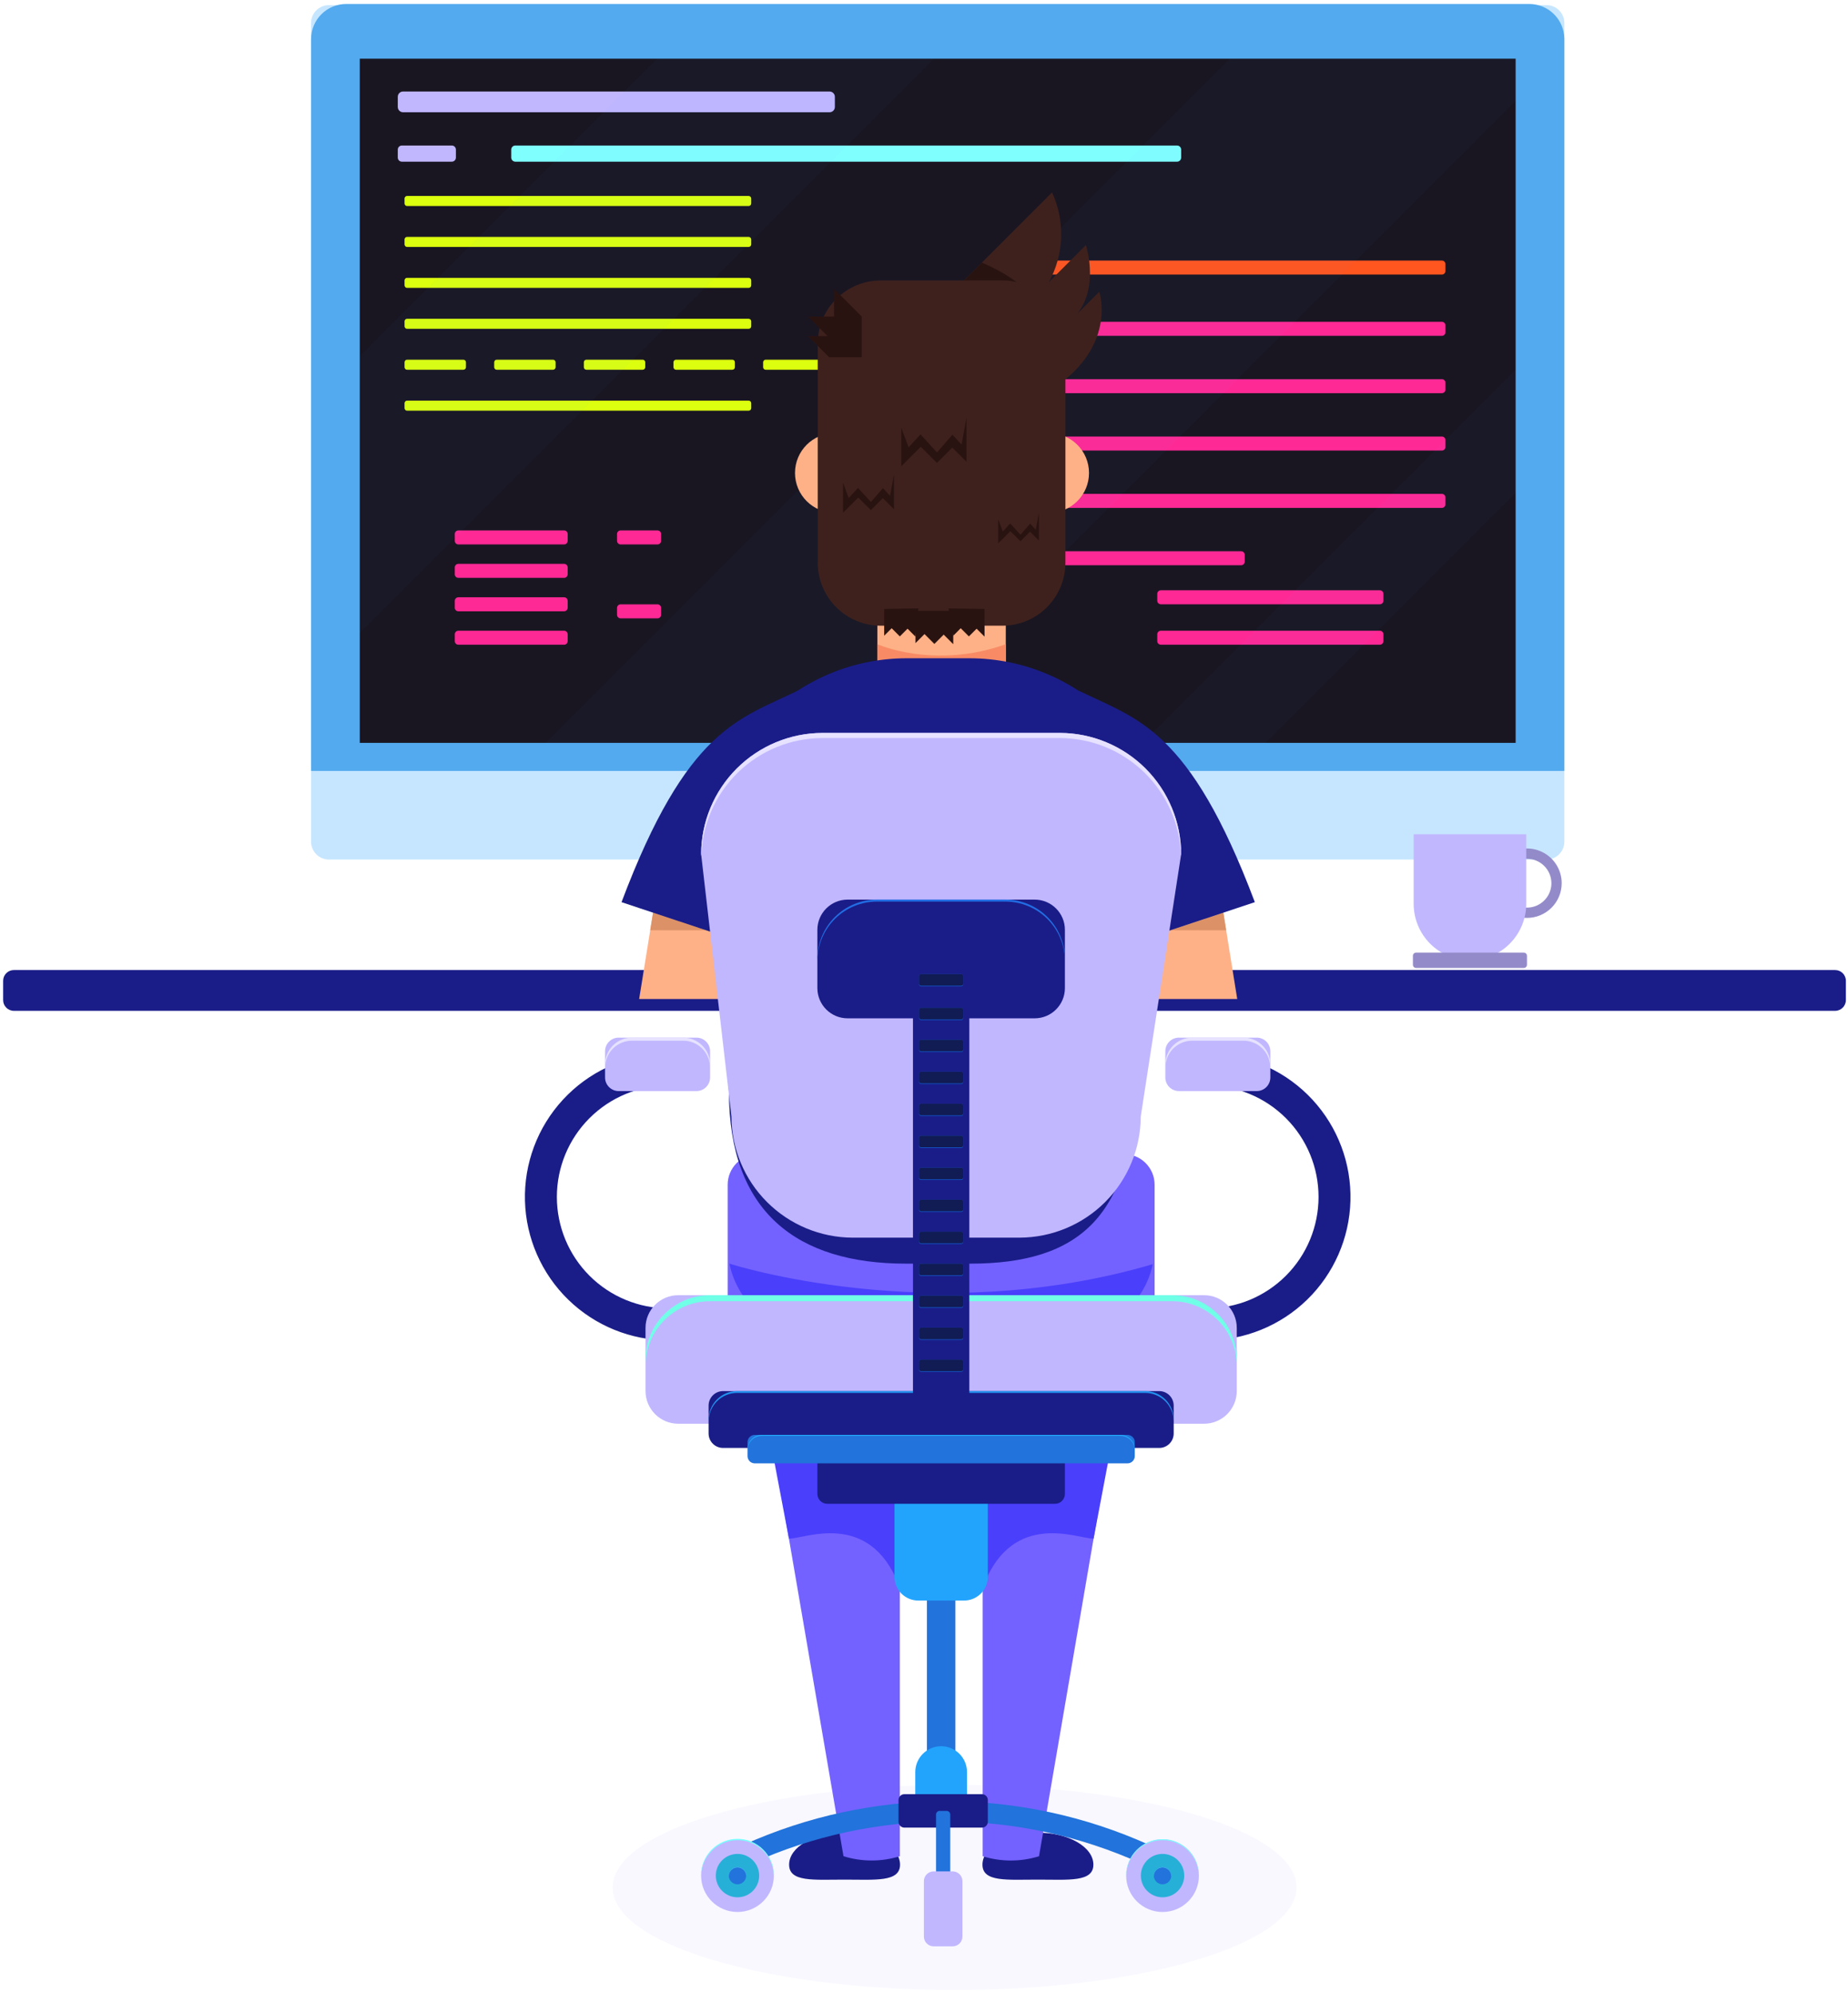 <svg width="344" height="371" viewBox="0 0 344 371" fill="none" xmlns="http://www.w3.org/2000/svg">
<path opacity="0.1" d="M177.689 370.414C212.845 370.414 241.345 361.868 241.345 351.326C241.345 340.783 212.845 332.237 177.689 332.237C142.534 332.237 114.034 340.783 114.034 351.326C114.034 361.868 142.534 370.414 177.689 370.414Z" fill="#C1B7FF"/>
<path d="M341.605 180.56H2.584C1.479 180.56 0.584 181.455 0.584 182.56V186.152C0.584 187.256 1.479 188.152 2.584 188.152H341.605C342.709 188.152 343.605 187.256 343.605 186.152V182.56C343.605 181.455 342.709 180.56 341.605 180.56Z" fill="#1A1D88"/>
<path d="M287.869 0.952H61.234C59.395 0.952 57.904 2.442 57.904 4.281V156.664C57.904 158.503 59.395 159.994 61.234 159.994H287.869C289.708 159.994 291.199 158.503 291.199 156.664V4.281C291.199 2.442 289.708 0.952 287.869 0.952Z" fill="#C6E6FF"/>
<path d="M284.662 0.74H64.443C62.71 0.74 61.047 1.429 59.822 2.655C58.596 3.88 57.907 5.543 57.907 7.276V143.501H291.199V7.271C291.197 5.538 290.508 3.877 289.282 2.653C288.056 1.428 286.395 0.74 284.662 0.74Z" fill="#53AAEE"/>
<path d="M282.132 10.924H66.971V138.274H282.132V10.924Z" fill="#191622"/>
<path d="M219.104 27.087H95.931C95.507 27.087 95.164 27.43 95.164 27.853V29.33C95.164 29.753 95.507 30.096 95.931 30.096H219.104C219.527 30.096 219.87 29.753 219.87 29.33V27.853C219.87 27.43 219.527 27.087 219.104 27.087Z" fill="#80FFFF"/>
<path d="M154.422 17.034H75.027C74.483 17.034 74.043 17.474 74.043 18.018V19.913C74.043 20.457 74.483 20.897 75.027 20.897H154.422C154.965 20.897 155.405 20.457 155.405 19.913V18.018C155.405 17.474 154.965 17.034 154.422 17.034Z" fill="#C1B7FF"/>
<path d="M84.1 27.087H74.809C74.386 27.087 74.043 27.43 74.043 27.853V29.33C74.043 29.753 74.386 30.096 74.809 30.096H84.1C84.523 30.096 84.866 29.753 84.866 29.33V27.853C84.866 27.43 84.523 27.087 84.1 27.087Z" fill="#C1B7FF"/>
<path d="M139.361 36.475H75.782C75.518 36.475 75.305 36.689 75.305 36.952V37.869C75.305 38.133 75.518 38.346 75.782 38.346H139.361C139.624 38.346 139.837 38.133 139.837 37.869V36.952C139.837 36.689 139.624 36.475 139.361 36.475Z" fill="#DBFF0E"/>
<path d="M139.361 44.095H75.782C75.518 44.095 75.305 44.308 75.305 44.571V45.489C75.305 45.752 75.518 45.965 75.782 45.965H139.361C139.624 45.965 139.837 45.752 139.837 45.489V44.571C139.837 44.308 139.624 44.095 139.361 44.095Z" fill="#DBFF0E"/>
<path d="M139.361 51.715H75.782C75.518 51.715 75.305 51.928 75.305 52.191V53.108C75.305 53.372 75.518 53.585 75.782 53.585H139.361C139.624 53.585 139.837 53.372 139.837 53.108V52.191C139.837 51.928 139.624 51.715 139.361 51.715Z" fill="#DBFF0E"/>
<path d="M139.361 59.334H75.782C75.518 59.334 75.305 59.547 75.305 59.81V60.728C75.305 60.991 75.518 61.205 75.782 61.205H139.361C139.624 61.205 139.837 60.991 139.837 60.728V59.81C139.837 59.547 139.624 59.334 139.361 59.334Z" fill="#DBFF0E"/>
<path d="M86.259 66.953H75.782C75.518 66.953 75.305 67.166 75.305 67.43V68.347C75.305 68.61 75.518 68.824 75.782 68.824H86.259C86.522 68.824 86.735 68.61 86.735 68.347V67.43C86.735 67.166 86.522 66.953 86.259 66.953Z" fill="#DBFF0E"/>
<path d="M102.946 66.953H92.469C92.206 66.953 91.993 67.166 91.993 67.43V68.347C91.993 68.61 92.206 68.824 92.469 68.824H102.946C103.21 68.824 103.423 68.61 103.423 68.347V67.43C103.423 67.166 103.21 66.953 102.946 66.953Z" fill="#DBFF0E"/>
<path d="M119.634 66.953H109.157C108.893 66.953 108.68 67.166 108.68 67.43V68.347C108.68 68.61 108.893 68.824 109.157 68.824H119.634C119.897 68.824 120.11 68.61 120.11 68.347V67.43C120.11 67.166 119.897 66.953 119.634 66.953Z" fill="#DBFF0E"/>
<path d="M136.321 66.953H125.844C125.581 66.953 125.368 67.166 125.368 67.43V68.347C125.368 68.61 125.581 68.824 125.844 68.824H136.321C136.585 68.824 136.798 68.61 136.798 68.347V67.43C136.798 67.166 136.585 66.953 136.321 66.953Z" fill="#DBFF0E"/>
<path d="M153.009 66.953H142.532C142.269 66.953 142.055 67.166 142.055 67.43V68.347C142.055 68.61 142.269 68.824 142.532 68.824H153.009C153.272 68.824 153.486 68.61 153.486 68.347V67.43C153.486 67.166 153.272 66.953 153.009 66.953Z" fill="#DBFF0E"/>
<path d="M169.697 66.953H159.22C158.957 66.953 158.743 67.166 158.743 67.43V68.347C158.743 68.61 158.957 68.824 159.22 68.824H169.697C169.96 68.824 170.174 68.61 170.174 68.347V67.43C170.174 67.166 169.96 66.953 169.697 66.953Z" fill="#DBFF0E"/>
<path d="M139.361 74.573H75.782C75.518 74.573 75.305 74.786 75.305 75.05V75.967C75.305 76.23 75.518 76.444 75.782 76.444H139.361C139.624 76.444 139.837 76.23 139.837 75.967V75.05C139.837 74.786 139.624 74.573 139.361 74.573Z" fill="#DBFF0E"/>
<path d="M268.403 48.5H190.267C189.9 48.5 189.603 48.797 189.603 49.164V50.444C189.603 50.811 189.9 51.108 190.267 51.108H268.403C268.77 51.108 269.067 50.811 269.067 50.444V49.164C269.067 48.797 268.77 48.5 268.403 48.5Z" fill="#FF551F"/>
<path d="M268.403 59.901H190.267C189.9 59.901 189.603 60.198 189.603 60.565V61.845C189.603 62.211 189.9 62.509 190.267 62.509H268.403C268.77 62.509 269.067 62.211 269.067 61.845V60.565C269.067 60.198 268.77 59.901 268.403 59.901Z" fill="#FF2995"/>
<path d="M268.403 70.577H190.267C189.9 70.577 189.603 70.874 189.603 71.241V72.521C189.603 72.888 189.9 73.185 190.267 73.185H268.403C268.77 73.185 269.067 72.888 269.067 72.521V71.241C269.067 70.874 268.77 70.577 268.403 70.577Z" fill="#FF2995"/>
<path d="M268.403 81.253H190.267C189.9 81.253 189.603 81.55 189.603 81.917V83.197C189.603 83.564 189.9 83.861 190.267 83.861H268.403C268.77 83.861 269.067 83.564 269.067 83.197V81.917C269.067 81.55 268.77 81.253 268.403 81.253Z" fill="#FF2995"/>
<path d="M268.403 91.929H190.267C189.9 91.929 189.603 92.227 189.603 92.593V93.873C189.603 94.24 189.9 94.537 190.267 94.537H268.403C268.77 94.537 269.067 94.24 269.067 93.873V92.593C269.067 92.227 268.77 91.929 268.403 91.929Z" fill="#FF2995"/>
<path d="M231.037 102.605H190.267C189.9 102.605 189.603 102.903 189.603 103.269V104.549C189.603 104.916 189.9 105.213 190.267 105.213H231.037C231.403 105.213 231.701 104.916 231.701 104.549V103.269C231.701 102.903 231.403 102.605 231.037 102.605Z" fill="#FF2995"/>
<path d="M256.857 109.872H216.087C215.72 109.872 215.423 110.169 215.423 110.536V111.816C215.423 112.183 215.72 112.48 216.087 112.48H256.857C257.224 112.48 257.521 112.183 257.521 111.816V110.536C257.521 110.169 257.224 109.872 256.857 109.872Z" fill="#FF2995"/>
<path d="M256.857 117.399H216.087C215.72 117.399 215.423 117.696 215.423 118.063V119.343C215.423 119.709 215.72 120.007 216.087 120.007H256.857C257.224 120.007 257.521 119.709 257.521 119.343V118.063C257.521 117.696 257.224 117.399 256.857 117.399Z" fill="#FF2995"/>
<path d="M105.008 117.399H85.321C84.954 117.399 84.657 117.696 84.657 118.063V119.343C84.657 119.709 84.954 120.007 85.321 120.007H105.008C105.375 120.007 105.672 119.709 105.672 119.343V118.063C105.672 117.696 105.375 117.399 105.008 117.399Z" fill="#FF2995"/>
<path d="M105.008 111.176H85.321C84.954 111.176 84.657 111.473 84.657 111.84V113.12C84.657 113.487 84.954 113.784 85.321 113.784H105.008C105.375 113.784 105.672 113.487 105.672 113.12V111.84C105.672 111.473 105.375 111.176 105.008 111.176Z" fill="#FF2995"/>
<path d="M105.008 104.954H85.321C84.954 104.954 84.657 105.251 84.657 105.618V106.897C84.657 107.264 84.954 107.561 85.321 107.561H105.008C105.375 107.561 105.672 107.264 105.672 106.897V105.618C105.672 105.251 105.375 104.954 105.008 104.954Z" fill="#FF2995"/>
<path d="M105.008 98.731H85.321C84.954 98.731 84.657 99.028 84.657 99.395V100.675C84.657 101.042 84.954 101.339 85.321 101.339H105.008C105.375 101.339 105.672 101.042 105.672 100.675V99.395C105.672 99.028 105.375 98.731 105.008 98.731Z" fill="#FF2995"/>
<path d="M122.394 98.731H115.524C115.158 98.731 114.86 99.028 114.86 99.395V100.675C114.86 101.042 115.158 101.339 115.524 101.339H122.394C122.761 101.339 123.058 101.042 123.058 100.675V99.395C123.058 99.028 122.761 98.731 122.394 98.731Z" fill="#FF2995"/>
<path d="M122.394 112.49H115.524C115.158 112.49 114.86 112.788 114.86 113.154V114.434C114.86 114.801 115.158 115.098 115.524 115.098H122.394C122.761 115.098 123.058 114.801 123.058 114.434V113.154C123.058 112.788 122.761 112.49 122.394 112.49Z" fill="#FF2995"/>
<g opacity="0.17">
<path opacity="0.17" d="M282.132 91.691V68.842L212.698 138.276H235.547L282.132 91.691Z" fill="#479EE8"/>
<path opacity="0.17" d="M162.59 138.274L282.132 18.733V10.924H228.968L101.618 138.274H162.59Z" fill="#479EE8"/>
<path opacity="0.17" d="M66.971 66.308V117.773L173.82 10.924H122.355L66.971 66.308Z" fill="#479EE8"/>
</g>
<path d="M187.226 105.804H163.319V123.799H187.226V105.804Z" fill="#FEB187"/>
<path d="M163.319 119.91C163.319 119.91 173.931 124.665 187.226 119.91V125.143L180.653 126.344L175.273 127.438L163.32 123.489L163.319 119.91Z" fill="#F88B65"/>
<path d="M209.224 214.821H141.158C138.008 214.821 135.455 217.374 135.455 220.524V242.555C135.455 245.705 138.008 248.258 141.158 248.258H209.224C212.374 248.258 214.927 245.705 214.927 242.555V220.524C214.927 217.374 212.374 214.821 209.224 214.821Z" fill="#7362FF"/>
<path d="M214.584 235.309C173.575 247.405 135.799 235.219 135.779 235.212C136.533 238.887 138.528 242.191 141.431 244.567C144.334 246.943 147.966 248.247 151.717 248.259H198.666C202.4 248.247 206.017 246.955 208.914 244.598C211.811 242.242 213.812 238.963 214.584 235.309Z" fill="#4A3FFB"/>
<path d="M179.143 52.514L195.835 35.823C197.05 38.457 197.63 41.34 197.528 44.239C197.425 47.138 196.644 49.972 195.246 52.514L202.131 45.628C202.131 45.628 205.23 54.915 198.946 59.998L204.631 54.314C204.631 54.314 208.209 64.87 195.02 72.967L179.143 52.514Z" fill="#3E211D"/>
<path d="M192.801 70.106L198.059 70.796L198.099 70.764C198.14 70.352 199.488 55.795 182.768 48.888L179.141 52.514L192.801 70.106Z" fill="#291311"/>
<path d="M195.298 95.454C199.395 95.454 202.717 92.132 202.717 88.035C202.717 83.938 199.395 80.616 195.298 80.616C191.2 80.616 187.879 83.938 187.879 88.035C187.879 92.132 191.2 95.454 195.298 95.454Z" fill="#FEB187"/>
<path d="M155.405 95.454C159.503 95.454 162.824 92.132 162.824 88.035C162.824 83.938 159.503 80.616 155.405 80.616C151.308 80.616 147.987 83.938 147.987 88.035C147.987 92.132 151.308 95.454 155.405 95.454Z" fill="#FEB187"/>
<path d="M186.581 52.204H163.963C157.478 52.204 152.221 57.461 152.221 63.946V104.726C152.221 111.211 157.478 116.468 163.963 116.468H186.581C193.066 116.468 198.324 111.211 198.324 104.726V63.946C198.324 57.461 193.066 52.204 186.581 52.204Z" fill="#3E211D"/>
<path d="M156.926 89.838V95.454L159.761 92.618L162.104 94.96L164.333 92.731L166.4 94.798V88.341L165.675 92.289L164.356 90.855L162.114 93.431L159.713 90.807L157.988 92.689L156.926 89.838Z" fill="#291311"/>
<path d="M167.772 79.605V86.805L171.407 83.17L174.41 86.174L177.269 83.314L179.92 85.965V77.684L178.988 82.747L177.293 80.908L174.421 84.212L171.347 80.849L169.136 83.262L167.772 79.605Z" fill="#291311"/>
<path d="M185.815 96.651V101.142L188.082 98.875L189.955 100.748L191.736 98.968L193.389 100.621V95.456L192.807 98.614L191.752 97.467L189.961 99.527L188.044 97.431L186.664 98.935L185.815 96.651Z" fill="#291311"/>
<path d="M170.414 113.691V119.705L172.096 118.023L173.931 119.858L175.662 118.127L177.446 119.911V113.691H170.414Z" fill="#291311"/>
<path d="M176.567 113.245L177.446 118.333L178.838 116.937L180.359 118.458L181.793 117.024L183.271 118.502V113.348L176.567 113.245Z" fill="#291311"/>
<path d="M164.588 113.348V118.331L165.981 116.938L167.502 118.458L168.936 117.024L170.414 118.503L170.953 113.243L164.588 113.348Z" fill="#291311"/>
<path d="M160.412 58.921L155.256 53.766V58.921H150.4L154.039 62.559H150.4L154.339 66.498H160.412L160.412 58.921Z" fill="#291311"/>
<path d="M121.564 169.879L118.977 185.95H134.16V167.872L123.412 165.626" fill="#FEB187"/>
<path d="M131.407 173.152H121.037L121.564 169.879L131.407 173.152Z" fill="#DC9266"/>
<path d="M148.448 128.583C137.576 133.903 127.902 135.529 115.695 167.927L134.178 174.073C134.178 174.073 146.348 143.786 148.448 128.583Z" fill="#1A1D88"/>
<path d="M227.72 169.879L230.307 185.95H215.124V167.872L225.872 165.626" fill="#FEB187"/>
<path d="M217.877 173.152H228.249L227.722 169.879L217.877 173.152Z" fill="#DC9266"/>
<path d="M200.833 128.583C211.705 133.903 221.378 135.529 233.585 167.927L215.102 174.073C215.102 174.073 202.935 143.786 200.833 128.583Z" fill="#1A1D88"/>
<path d="M180.583 235.212H168.653C148.317 235.212 135.693 225.582 135.693 203.209L131.68 159.503C131.708 149.706 135.613 140.318 142.54 133.39C149.468 126.463 158.855 122.558 168.653 122.529H180.584C190.381 122.558 199.769 126.462 206.696 133.39C213.624 140.318 217.529 149.706 217.557 159.503L211.233 200.571C211.233 226.39 200.918 235.212 180.583 235.212Z" fill="#1A1D88"/>
<path d="M204.839 131.702C181.157 135.405 149.613 132.24 144.426 131.676C139.04 136.361 135.121 142.5 133.137 149.357L136.816 149.741L151.784 151.851L170.956 154.86L188.643 155.981L208.969 153.739L215.505 147.5C213.384 141.396 209.708 135.951 204.839 131.702Z" fill="#1A1D88"/>
<path d="M146.891 347.079C146.891 350.365 151.514 349.867 157.215 349.867C162.917 349.867 167.54 350.365 167.54 347.079C167.54 343.793 162.917 341.127 157.215 341.127C151.514 341.127 146.891 343.793 146.891 347.079Z" fill="#1A1D88"/>
<path d="M140.307 248.257L157.012 345.509C160.429 346.573 164.088 346.573 167.504 345.509V271.674L140.307 248.257Z" fill="#7362FF"/>
<path d="M167.504 273.305L166.614 271.674L165.632 271.532L143.608 269.257L146.854 286.389C149.558 286.525 161.778 280.89 167.313 295.027L167.502 294.047L167.504 273.305Z" fill="#4A3FFB"/>
<path d="M203.53 347.079C203.53 350.365 198.909 349.867 193.208 349.867C187.506 349.867 182.883 350.365 182.883 347.079C182.883 343.793 187.506 341.127 193.208 341.127C198.909 341.127 203.53 343.793 203.53 347.079Z" fill="#1A1D88"/>
<path d="M210.116 248.256L193.411 345.512C189.994 346.576 186.334 346.576 182.918 345.512V271.674L210.116 248.256Z" fill="#7362FF"/>
<path d="M182.918 273.305L183.809 271.674L184.791 271.532L206.815 269.257L203.57 286.389C200.866 286.525 188.647 280.89 183.112 295.027L182.921 294.047L182.918 273.305Z" fill="#4A3FFB"/>
<path d="M172.543 268.45V333.033C172.543 333.546 172.959 333.962 173.472 333.962H176.911C177.424 333.962 177.84 333.546 177.84 333.033V268.45C177.84 267.936 177.424 267.52 176.911 267.52H173.472C172.959 267.52 172.543 267.936 172.543 268.45Z" fill="#2273DB"/>
<path d="M170.93 265.693H180.33C181.271 265.693 182.173 266.067 182.839 266.733C183.504 267.398 183.878 268.3 183.878 269.241V293.496C183.878 294.669 183.412 295.795 182.582 296.625C181.752 297.455 180.626 297.921 179.453 297.921H170.93C169.756 297.921 168.631 297.455 167.801 296.625C166.971 295.795 166.505 294.669 166.505 293.496V270.118C166.505 268.945 166.971 267.819 167.801 266.989C168.631 266.16 169.756 265.693 170.93 265.693V265.693Z" fill="#22A4FD"/>
<g style="mix-blend-mode:multiply" opacity="0.65">
<path d="M183.878 274.625C181.149 273.416 178.197 272.792 175.212 272.792C172.227 272.792 169.275 273.416 166.545 274.625V268.442C169.274 267.233 172.227 266.608 175.212 266.608C178.197 266.608 181.149 267.233 183.878 268.442V274.625Z" fill="#1A1D88"/>
</g>
<path d="M135.425 249.484H124.396C117.444 249.482 110.766 246.768 105.785 241.919C100.803 237.069 97.91 230.468 97.721 223.518C97.533 216.568 100.063 209.82 104.775 204.707C109.486 199.595 116.006 196.523 122.948 196.144C123.108 196.119 123.268 196.106 123.43 196.105H124.395C125.184 196.105 125.942 196.419 126.5 196.977C127.058 197.535 127.372 198.292 127.372 199.082C127.372 199.871 127.058 200.628 126.5 201.187C125.942 201.745 125.184 202.058 124.395 202.058C118.895 202.058 113.621 204.243 109.732 208.132C105.844 212.021 103.659 217.295 103.659 222.794C103.659 228.294 105.844 233.568 109.732 237.457C113.621 241.346 118.895 243.531 124.395 243.531H135.423C136.213 243.531 136.97 243.844 137.528 244.402C138.086 244.961 138.4 245.718 138.4 246.507C138.4 247.297 138.086 248.054 137.528 248.612C136.97 249.17 136.213 249.484 135.423 249.484H135.425Z" fill="#1A1D88"/>
<path d="M129.647 193.141H115.165C113.766 193.141 112.631 194.275 112.631 195.675V200.555C112.631 201.954 113.766 203.089 115.165 203.089H129.647C131.046 203.089 132.181 201.954 132.181 200.555V195.675C132.181 194.275 131.046 193.141 129.647 193.141Z" fill="#C1B7FF"/>
<path d="M117.605 193.713H127.206C128.472 193.719 129.688 194.207 130.607 195.078C131.526 195.949 132.078 197.137 132.151 198.401C132.157 198.305 132.18 198.213 132.18 198.115C132.176 196.797 131.65 195.534 130.718 194.602C129.786 193.671 128.523 193.145 127.205 193.142H117.605C116.287 193.145 115.024 193.671 114.092 194.602C113.16 195.534 112.634 196.797 112.63 198.115C112.63 198.213 112.653 198.305 112.66 198.401C112.733 197.137 113.285 195.948 114.204 195.077C115.123 194.206 116.339 193.718 117.605 193.713Z" fill="#E6E2FF"/>
<path d="M213.678 249.484H224.706C231.659 249.482 238.336 246.768 243.318 241.919C248.299 237.069 251.192 230.468 251.381 223.518C251.569 216.568 249.039 209.82 244.327 204.707C239.616 199.595 233.096 196.523 226.154 196.144C225.995 196.119 225.834 196.106 225.672 196.105H224.707C223.918 196.105 223.161 196.419 222.602 196.977C222.044 197.535 221.731 198.292 221.731 199.082C221.731 199.871 222.044 200.628 222.602 201.187C223.161 201.745 223.918 202.058 224.707 202.058C230.207 202.058 235.481 204.243 239.37 208.132C243.259 212.021 245.443 217.295 245.443 222.794C245.443 228.294 243.259 233.568 239.37 237.457C235.481 241.346 230.207 243.531 224.707 243.531H213.678C212.889 243.531 212.132 243.844 211.574 244.402C211.015 244.961 210.702 245.718 210.702 246.507C210.702 247.297 211.015 248.054 211.574 248.612C212.132 249.17 212.889 249.484 213.678 249.484Z" fill="#1A1D88"/>
<path d="M219.456 203.089H233.937C235.337 203.089 236.471 201.954 236.471 200.555V195.675C236.471 194.275 235.337 193.141 233.937 193.141H219.456C218.056 193.141 216.922 194.275 216.922 195.675V200.555C216.922 201.954 218.056 203.089 219.456 203.089Z" fill="#C1B7FF"/>
<path d="M231.497 193.713H221.897C220.631 193.719 219.414 194.207 218.496 195.078C217.577 195.949 217.025 197.137 216.951 198.401C216.946 198.305 216.923 198.213 216.923 198.115C216.927 196.797 217.452 195.534 218.384 194.602C219.316 193.671 220.579 193.145 221.897 193.142H231.498C232.816 193.146 234.079 193.671 235.011 194.603C235.943 195.534 236.468 196.797 236.472 198.115C236.472 198.213 236.449 198.305 236.443 198.401C236.37 197.137 235.817 195.948 234.899 195.077C233.98 194.206 232.763 193.718 231.497 193.713Z" fill="#E6E2FF"/>
<path d="M224.127 241.083H126.256C122.89 241.083 120.162 243.811 120.162 247.177V258.915C120.162 262.28 122.89 265.009 126.256 265.009H224.127C227.493 265.009 230.221 262.28 230.221 258.915V247.177C230.221 243.811 227.493 241.083 224.127 241.083Z" fill="#C1B7FF"/>
<path d="M132.125 242.203H218.258C221.329 242.214 224.28 243.403 226.5 245.524C228.721 247.646 230.043 250.539 230.193 253.606C230.202 253.419 230.222 253.235 230.222 253.046C230.212 249.876 228.948 246.839 226.707 244.597C224.465 242.356 221.428 241.092 218.258 241.082H132.125C128.956 241.092 125.919 242.356 123.677 244.597C121.436 246.838 120.172 249.874 120.162 253.044C120.162 253.233 120.181 253.418 120.19 253.604C120.341 250.537 121.663 247.644 123.884 245.523C126.104 243.402 129.054 242.214 132.125 242.203Z" fill="#70FFE7"/>
<path d="M189.787 230.373H158.715C152.737 230.355 147.008 227.972 142.781 223.745C138.553 219.518 136.171 213.789 136.153 207.811L130.513 158.986C130.531 153.008 132.914 147.28 137.141 143.052C141.368 138.825 147.097 136.442 153.075 136.425H197.308C203.287 136.442 209.015 138.825 213.242 143.052C217.47 147.28 219.852 153.008 219.87 158.986L212.35 207.811C212.332 213.789 209.95 219.518 205.722 223.746C201.495 227.973 195.766 230.355 189.787 230.373Z" fill="#C1B7FF"/>
<path d="M153.075 137.374H197.308C203.169 137.394 208.793 139.688 212.995 143.773C217.198 147.858 219.65 153.415 219.836 159.273L219.87 158.986C219.852 153.008 217.47 147.28 213.242 143.052C209.015 138.825 203.287 136.442 197.308 136.425H153.075C147.097 136.442 141.368 138.825 137.14 143.052C132.913 147.279 130.53 153.008 130.512 158.986L130.543 159.333C130.714 153.464 133.16 147.892 137.365 143.794C141.57 139.696 147.204 137.393 153.075 137.374Z" fill="#E6E2FF"/>
<path d="M134.598 258.934H215.786C216.5 258.934 217.186 259.218 217.691 259.724C218.196 260.229 218.48 260.915 218.48 261.629V266.822C218.48 267.536 218.196 268.222 217.69 268.728C217.185 269.233 216.499 269.517 215.784 269.517H134.598C133.883 269.517 133.197 269.233 132.692 268.728C132.186 268.222 131.902 267.536 131.902 266.822V261.629C131.902 260.915 132.186 260.229 132.692 259.723C133.197 259.218 133.883 258.934 134.598 258.934Z" fill="#1A1D88"/>
<path d="M196.375 269.334H154.008C152.983 269.334 152.152 270.165 152.152 271.189V278.061C152.152 279.086 152.983 279.917 154.008 279.917H196.375C197.399 279.917 198.23 279.086 198.23 278.061V271.189C198.23 270.165 197.399 269.334 196.375 269.334Z" fill="#1A1D88"/>
<path d="M137.194 259.272H213.189C214.56 259.277 215.876 259.814 216.86 260.769C217.844 261.725 218.419 263.024 218.464 264.395C218.464 264.337 218.481 264.284 218.481 264.225C218.477 262.823 217.918 261.48 216.927 260.489C215.935 259.497 214.592 258.938 213.19 258.934H137.194C135.792 258.938 134.448 259.497 133.456 260.488C132.465 261.48 131.906 262.823 131.902 264.225C131.902 264.284 131.918 264.337 131.919 264.395C131.965 263.024 132.539 261.725 133.523 260.769C134.507 259.814 135.822 259.277 137.194 259.272Z" fill="#2293F0"/>
<path d="M209.883 267.089H140.5C139.755 267.089 139.151 267.693 139.151 268.438V271.036C139.151 271.781 139.755 272.385 140.5 272.385H209.883C210.629 272.385 211.233 271.781 211.233 271.036V268.438C211.233 267.693 210.629 267.089 209.883 267.089Z" fill="#2273DB"/>
<path d="M141.799 267.259H208.584C209.27 267.263 209.927 267.531 210.419 268.009C210.911 268.487 211.199 269.137 211.221 269.822C211.221 269.794 211.231 269.767 211.231 269.737C211.228 269.035 210.949 268.363 210.452 267.867C209.956 267.371 209.284 267.091 208.582 267.089H141.799C141.097 267.091 140.425 267.37 139.929 267.867C139.433 268.363 139.153 269.035 139.151 269.737C139.151 269.766 139.159 269.793 139.159 269.822C139.182 269.137 139.47 268.487 139.962 268.009C140.455 267.531 141.113 267.262 141.799 267.259Z" fill="#22B2FF"/>
<path d="M170.374 338.078V329.849C170.377 328.572 170.886 327.349 171.789 326.446C172.692 325.543 173.915 325.035 175.192 325.031C176.468 325.035 177.691 325.544 178.594 326.446C179.497 327.349 180.005 328.572 180.009 329.849V338.078" fill="#22A4FD"/>
<path d="M139.163 347.001C138.733 347.002 138.316 346.854 137.981 346.585C137.647 346.315 137.415 345.938 137.324 345.518C137.233 345.098 137.289 344.659 137.483 344.275C137.676 343.891 137.996 343.585 138.387 343.408C150.258 338.049 163.133 335.278 176.158 335.278C189.182 335.278 202.057 338.049 213.928 343.408C214.383 343.613 214.737 343.991 214.914 344.457C215.09 344.924 215.074 345.441 214.869 345.896C214.664 346.351 214.287 346.705 213.82 346.882C213.353 347.058 212.836 347.042 212.381 346.837C200.996 341.699 188.649 339.042 176.158 339.042C163.667 339.042 151.32 341.699 139.935 346.837C139.692 346.946 139.429 347.002 139.163 347.001Z" fill="#2273DB"/>
<path d="M182.787 333.962H168.349C167.747 333.962 167.258 334.45 167.258 335.053V339.096C167.258 339.698 167.747 340.187 168.349 340.187H182.787C183.389 340.187 183.878 339.698 183.878 339.096V335.053C183.878 334.45 183.389 333.962 182.787 333.962Z" fill="#1A1D88"/>
<path d="M176.214 337.074H174.915C174.543 337.074 174.241 337.376 174.241 337.748V353.089C174.241 353.461 174.543 353.763 174.915 353.763H176.214C176.586 353.763 176.888 353.461 176.888 353.089V337.748C176.888 337.376 176.586 337.074 176.214 337.074Z" fill="#2273DB"/>
<path d="M177.328 348.329H173.808C172.799 348.329 171.98 349.147 171.98 350.156V360.459C171.98 361.469 172.799 362.287 173.808 362.287H177.328C178.338 362.287 179.156 361.469 179.156 360.459V350.156C179.156 349.147 178.338 348.329 177.328 348.329Z" fill="#C1B7FF"/>
<path d="M216.403 355.891C220.144 355.891 223.176 352.859 223.176 349.118C223.176 345.378 220.144 342.346 216.403 342.346C212.663 342.346 209.631 345.378 209.631 349.118C209.631 352.859 212.663 355.891 216.403 355.891Z" fill="#C1B7FF"/>
<path d="M216.402 342.517C218.182 342.518 219.891 343.22 221.157 344.472C222.423 345.724 223.145 347.424 223.166 349.204C223.166 349.175 223.175 349.148 223.175 349.117C223.175 348.228 223 347.347 222.659 346.525C222.319 345.704 221.82 344.957 221.191 344.328C220.562 343.699 219.816 343.201 218.994 342.86C218.172 342.52 217.292 342.345 216.402 342.345C215.513 342.345 214.632 342.52 213.81 342.86C212.989 343.201 212.242 343.699 211.613 344.328C210.984 344.957 210.485 345.704 210.145 346.525C209.805 347.347 209.63 348.228 209.63 349.117C209.63 349.147 209.639 349.174 209.639 349.204C209.66 347.424 210.382 345.724 211.648 344.473C212.914 343.221 214.622 342.519 216.402 342.517Z" fill="#77FFFF"/>
<path d="M216.402 353.157C218.633 353.157 220.441 351.348 220.441 349.118C220.441 346.887 218.633 345.079 216.402 345.079C214.172 345.079 212.363 346.887 212.363 349.118C212.363 351.348 214.172 353.157 216.402 353.157Z" fill="#27B0D7"/>
<path d="M216.402 350.739C217.298 350.739 218.024 350.013 218.024 349.118C218.024 348.222 217.298 347.496 216.402 347.496C215.507 347.496 214.781 348.222 214.781 349.118C214.781 350.013 215.507 350.739 216.402 350.739Z" fill="#2273DB"/>
<path d="M216.402 347.583C216.824 347.584 217.228 347.749 217.529 348.044C217.831 348.339 218.005 348.739 218.015 349.161C218.015 349.146 218.024 349.134 218.024 349.118C218.016 348.694 217.841 348.29 217.538 347.993C217.235 347.695 216.827 347.529 216.403 347.529C215.979 347.529 215.571 347.695 215.268 347.993C214.965 348.29 214.791 348.694 214.782 349.118C214.782 349.134 214.79 349.146 214.79 349.161C214.8 348.739 214.974 348.339 215.275 348.044C215.576 347.749 215.981 347.584 216.402 347.583Z" fill="#5FFFFF"/>
<path d="M137.281 355.89C141.021 355.89 144.053 352.858 144.053 349.118C144.053 345.378 141.021 342.345 137.281 342.345C133.54 342.345 130.508 345.378 130.508 349.118C130.508 352.858 133.54 355.89 137.281 355.89Z" fill="#C1B7FF"/>
<path d="M137.281 342.517C139.061 342.518 140.769 343.221 142.035 344.472C143.301 345.724 144.022 347.424 144.043 349.204C144.043 349.175 144.053 349.148 144.053 349.117C144.062 348.222 143.893 347.334 143.557 346.505C143.22 345.676 142.723 344.921 142.093 344.285C141.463 343.649 140.714 343.144 139.888 342.8C139.062 342.455 138.175 342.278 137.28 342.278C136.385 342.278 135.499 342.455 134.673 342.8C133.847 343.144 133.098 343.649 132.468 344.285C131.838 344.921 131.341 345.676 131.004 346.505C130.668 347.334 130.499 348.222 130.508 349.117C130.508 349.147 130.517 349.174 130.517 349.204C130.539 347.424 131.261 345.724 132.527 344.473C133.792 343.221 135.501 342.519 137.281 342.517Z" fill="#77FFFF"/>
<path d="M137.281 353.157C139.511 353.157 141.32 351.348 141.32 349.118C141.32 346.887 139.511 345.079 137.281 345.079C135.05 345.079 133.242 346.887 133.242 349.118C133.242 351.348 135.05 353.157 137.281 353.157Z" fill="#27B0D7"/>
<path d="M137.281 350.739C138.176 350.739 138.902 350.013 138.902 349.118C138.902 348.222 138.176 347.496 137.281 347.496C136.385 347.496 135.659 348.222 135.659 349.118C135.659 350.013 136.385 350.739 137.281 350.739Z" fill="#2273DB"/>
<path d="M137.281 347.583C137.702 347.584 138.107 347.749 138.408 348.044C138.709 348.339 138.884 348.739 138.894 349.161C138.894 349.146 138.903 349.134 138.903 349.118C138.894 348.694 138.72 348.29 138.417 347.993C138.114 347.696 137.706 347.529 137.282 347.529C136.857 347.529 136.45 347.696 136.147 347.993C135.844 348.29 135.669 348.694 135.661 349.118C135.661 349.134 135.669 349.146 135.669 349.161C135.679 348.74 135.853 348.339 136.154 348.044C136.455 347.749 136.859 347.584 137.281 347.583Z" fill="#5FFFFF"/>
<path d="M192.602 167.451H157.78C154.672 167.451 152.152 169.971 152.152 173.079V183.919C152.152 187.027 154.672 189.547 157.78 189.547H192.602C195.71 189.547 198.23 187.027 198.23 183.919V173.079C198.23 169.971 195.71 167.451 192.602 167.451Z" fill="#1A1D88"/>
<path d="M187.183 167.451H163.2C160.272 167.459 157.467 168.625 155.397 170.696C153.326 172.766 152.16 175.571 152.152 178.499C152.152 178.561 152.16 178.62 152.161 178.682C152.217 175.787 153.403 173.03 155.466 170.999C157.529 168.968 160.305 167.826 163.2 167.816H187.183C190.077 167.826 192.854 168.968 194.917 170.999C196.98 173.03 198.166 175.787 198.221 178.682C198.221 178.621 198.231 178.561 198.231 178.499C198.223 175.571 197.056 172.766 194.986 170.696C192.916 168.625 190.11 167.459 187.183 167.451Z" fill="#226EE5"/>
<path d="M178.597 175.804H171.786C170.77 175.804 169.947 176.628 169.947 177.643V262.387C169.947 263.402 170.77 264.226 171.786 264.226H178.597C179.612 264.226 180.436 263.402 180.436 262.387V177.643C180.436 176.628 179.612 175.804 178.597 175.804Z" fill="#1A1D88"/>
<path d="M178.932 181.317H171.451C171.242 181.317 171.072 181.486 171.072 181.696V183.214C171.072 183.424 171.242 183.594 171.451 183.594H178.932C179.141 183.594 179.311 183.424 179.311 183.214V181.696C179.311 181.486 179.141 181.317 178.932 181.317Z" fill="#1159C9"/>
<path d="M178.932 181.317H171.451C171.242 181.317 171.072 181.486 171.072 181.696V183.098C171.072 183.308 171.242 183.477 171.451 183.477H178.932C179.141 183.477 179.311 183.308 179.311 183.098V181.696C179.311 181.486 179.141 181.317 178.932 181.317Z" fill="#111B54"/>
<path d="M178.932 187.583H171.451C171.242 187.583 171.072 187.753 171.072 187.963V189.481C171.072 189.691 171.242 189.86 171.451 189.86H178.932C179.141 189.86 179.311 189.691 179.311 189.481V187.963C179.311 187.753 179.141 187.583 178.932 187.583Z" fill="#1159C9"/>
<path d="M178.932 187.583H171.451C171.242 187.583 171.072 187.753 171.072 187.963V189.365C171.072 189.575 171.242 189.744 171.451 189.744H178.932C179.141 189.744 179.311 189.575 179.311 189.365V187.963C179.311 187.753 179.141 187.583 178.932 187.583Z" fill="#111B54"/>
<path d="M178.932 193.537H171.451C171.242 193.537 171.072 193.707 171.072 193.916V195.435C171.072 195.644 171.242 195.814 171.451 195.814H178.932C179.141 195.814 179.311 195.644 179.311 195.435V193.916C179.311 193.707 179.141 193.537 178.932 193.537Z" fill="#1159C9"/>
<path d="M178.932 193.537H171.451C171.242 193.537 171.072 193.707 171.072 193.916V195.319C171.072 195.528 171.242 195.698 171.451 195.698H178.932C179.141 195.698 179.311 195.528 179.311 195.319V193.916C179.311 193.707 179.141 193.537 178.932 193.537Z" fill="#111B54"/>
<path d="M178.932 199.491H171.451C171.242 199.491 171.072 199.66 171.072 199.87V201.388C171.072 201.598 171.242 201.768 171.451 201.768H178.932C179.141 201.768 179.311 201.598 179.311 201.388V199.87C179.311 199.66 179.141 199.491 178.932 199.491Z" fill="#1159C9"/>
<path d="M178.932 199.491H171.451C171.242 199.491 171.072 199.66 171.072 199.87V201.272C171.072 201.482 171.242 201.652 171.451 201.652H178.932C179.141 201.652 179.311 201.482 179.311 201.272V199.87C179.311 199.66 179.141 199.491 178.932 199.491Z" fill="#111B54"/>
<path d="M178.932 205.444H171.451C171.242 205.444 171.072 205.614 171.072 205.823V207.342C171.072 207.551 171.242 207.721 171.451 207.721H178.932C179.141 207.721 179.311 207.551 179.311 207.342V205.823C179.311 205.614 179.141 205.444 178.932 205.444Z" fill="#1159C9"/>
<path d="M178.932 205.444H171.451C171.242 205.444 171.072 205.614 171.072 205.823V207.226C171.072 207.435 171.242 207.605 171.451 207.605H178.932C179.141 207.605 179.311 207.435 179.311 207.226V205.823C179.311 205.614 179.141 205.444 178.932 205.444Z" fill="#111B54"/>
<path d="M178.932 211.398H171.451C171.242 211.398 171.072 211.568 171.072 211.777V213.296C171.072 213.505 171.242 213.675 171.451 213.675H178.932C179.141 213.675 179.311 213.505 179.311 213.296V211.777C179.311 211.568 179.141 211.398 178.932 211.398Z" fill="#1159C9"/>
<path d="M178.932 211.398H171.451C171.242 211.398 171.072 211.568 171.072 211.777V213.18C171.072 213.389 171.242 213.559 171.451 213.559H178.932C179.141 213.559 179.311 213.389 179.311 213.18V211.777C179.311 211.568 179.141 211.398 178.932 211.398Z" fill="#111B54"/>
<path d="M178.932 217.352H171.451C171.242 217.352 171.072 217.521 171.072 217.731V219.249C171.072 219.459 171.242 219.628 171.451 219.628H178.932C179.141 219.628 179.311 219.459 179.311 219.249V217.731C179.311 217.521 179.141 217.352 178.932 217.352Z" fill="#1159C9"/>
<path d="M178.932 217.352H171.451C171.242 217.352 171.072 217.521 171.072 217.731V219.133C171.072 219.343 171.242 219.512 171.451 219.512H178.932C179.141 219.512 179.311 219.343 179.311 219.133V217.731C179.311 217.521 179.141 217.352 178.932 217.352Z" fill="#111B54"/>
<path d="M178.932 223.305H171.451C171.242 223.305 171.072 223.475 171.072 223.684V225.203C171.072 225.412 171.242 225.582 171.451 225.582H178.932C179.141 225.582 179.311 225.412 179.311 225.203V223.684C179.311 223.475 179.141 223.305 178.932 223.305Z" fill="#1159C9"/>
<path d="M178.932 223.305H171.451C171.242 223.305 171.072 223.475 171.072 223.684V225.087C171.072 225.296 171.242 225.466 171.451 225.466H178.932C179.141 225.466 179.311 225.296 179.311 225.087V223.684C179.311 223.475 179.141 223.305 178.932 223.305Z" fill="#111B54"/>
<path d="M178.932 229.259H171.451C171.242 229.259 171.072 229.429 171.072 229.638V231.157C171.072 231.366 171.242 231.536 171.451 231.536H178.932C179.141 231.536 179.311 231.366 179.311 231.157V229.638C179.311 229.429 179.141 229.259 178.932 229.259Z" fill="#1159C9"/>
<path d="M178.932 229.259H171.451C171.242 229.259 171.072 229.429 171.072 229.638V231.04C171.072 231.25 171.242 231.42 171.451 231.42H178.932C179.141 231.42 179.311 231.25 179.311 231.04V229.638C179.311 229.429 179.141 229.259 178.932 229.259Z" fill="#111B54"/>
<path d="M178.932 235.212H171.451C171.242 235.212 171.072 235.382 171.072 235.592V237.11C171.072 237.32 171.242 237.489 171.451 237.489H178.932C179.141 237.489 179.311 237.32 179.311 237.11V235.592C179.311 235.382 179.141 235.212 178.932 235.212Z" fill="#1159C9"/>
<path d="M178.932 235.212H171.451C171.242 235.212 171.072 235.382 171.072 235.592V236.994C171.072 237.204 171.242 237.373 171.451 237.373H178.932C179.141 237.373 179.311 237.204 179.311 236.994V235.592C179.311 235.382 179.141 235.212 178.932 235.212Z" fill="#111B54"/>
<path d="M178.932 241.166H171.451C171.242 241.166 171.072 241.336 171.072 241.545V243.064C171.072 243.273 171.242 243.443 171.451 243.443H178.932C179.141 243.443 179.311 243.273 179.311 243.064V241.545C179.311 241.336 179.141 241.166 178.932 241.166Z" fill="#1159C9"/>
<path d="M178.932 241.166H171.451C171.242 241.166 171.072 241.336 171.072 241.545V242.948C171.072 243.157 171.242 243.327 171.451 243.327H178.932C179.141 243.327 179.311 243.157 179.311 242.948V241.545C179.311 241.336 179.141 241.166 178.932 241.166Z" fill="#111B54"/>
<path d="M178.932 247.12H171.451C171.242 247.12 171.072 247.289 171.072 247.499V249.017C171.072 249.227 171.242 249.397 171.451 249.397H178.932C179.141 249.397 179.311 249.227 179.311 249.017V247.499C179.311 247.289 179.141 247.12 178.932 247.12Z" fill="#1159C9"/>
<path d="M178.932 247.12H171.451C171.242 247.12 171.072 247.289 171.072 247.499V248.901C171.072 249.111 171.242 249.281 171.451 249.281H178.932C179.141 249.281 179.311 249.111 179.311 248.901V247.499C179.311 247.289 179.141 247.12 178.932 247.12Z" fill="#111B54"/>
<path d="M178.932 253.073H171.451C171.242 253.073 171.072 253.243 171.072 253.452V254.971C171.072 255.18 171.242 255.35 171.451 255.35H178.932C179.141 255.35 179.311 255.18 179.311 254.971V253.452C179.311 253.243 179.141 253.073 178.932 253.073Z" fill="#1159C9"/>
<path d="M178.932 253.073H171.451C171.242 253.073 171.072 253.243 171.072 253.452V254.855C171.072 255.064 171.242 255.234 171.451 255.234H178.932C179.141 255.234 179.311 255.064 179.311 254.855V253.452C179.311 253.243 179.141 253.073 178.932 253.073Z" fill="#111B54"/>
<path d="M284.244 170.856C282.966 170.856 281.717 170.477 280.654 169.767C279.591 169.057 278.763 168.048 278.274 166.867C277.785 165.686 277.657 164.387 277.906 163.133C278.156 161.88 278.771 160.729 279.675 159.825C280.578 158.921 281.73 158.306 282.983 158.056C284.237 157.807 285.536 157.935 286.717 158.424C287.898 158.913 288.907 159.741 289.617 160.804C290.327 161.867 290.706 163.116 290.706 164.394C290.705 166.108 290.024 167.751 288.812 168.962C287.6 170.174 285.957 170.855 284.244 170.856ZM284.244 159.851C283.345 159.851 282.466 160.117 281.719 160.617C280.971 161.116 280.388 161.826 280.044 162.656C279.7 163.487 279.61 164.401 279.786 165.283C279.961 166.164 280.394 166.974 281.029 167.61C281.665 168.246 282.475 168.679 283.357 168.854C284.239 169.029 285.152 168.939 285.983 168.595C286.814 168.251 287.523 167.668 288.023 166.921C288.522 166.173 288.789 165.294 288.789 164.395C288.786 163.191 288.307 162.037 287.455 161.185C286.603 160.334 285.448 159.855 284.244 159.854V159.851Z" fill="#938BC9"/>
<path d="M284.102 155.289V168.268C284.093 171.044 282.987 173.703 281.024 175.666C279.061 177.629 276.402 178.735 273.626 178.742C270.85 178.735 268.19 177.629 266.228 175.666C264.265 173.703 263.158 171.044 263.15 168.268V155.289H284.102Z" fill="#C1B7FF"/>
<path d="M283.649 177.316H263.602C263.274 177.316 263.008 177.582 263.008 177.91V179.576C263.008 179.904 263.274 180.17 263.602 180.17H283.649C283.977 180.17 284.243 179.904 284.243 179.576V177.91C284.243 177.582 283.977 177.316 283.649 177.316Z" fill="#938BC9"/>
</svg>
